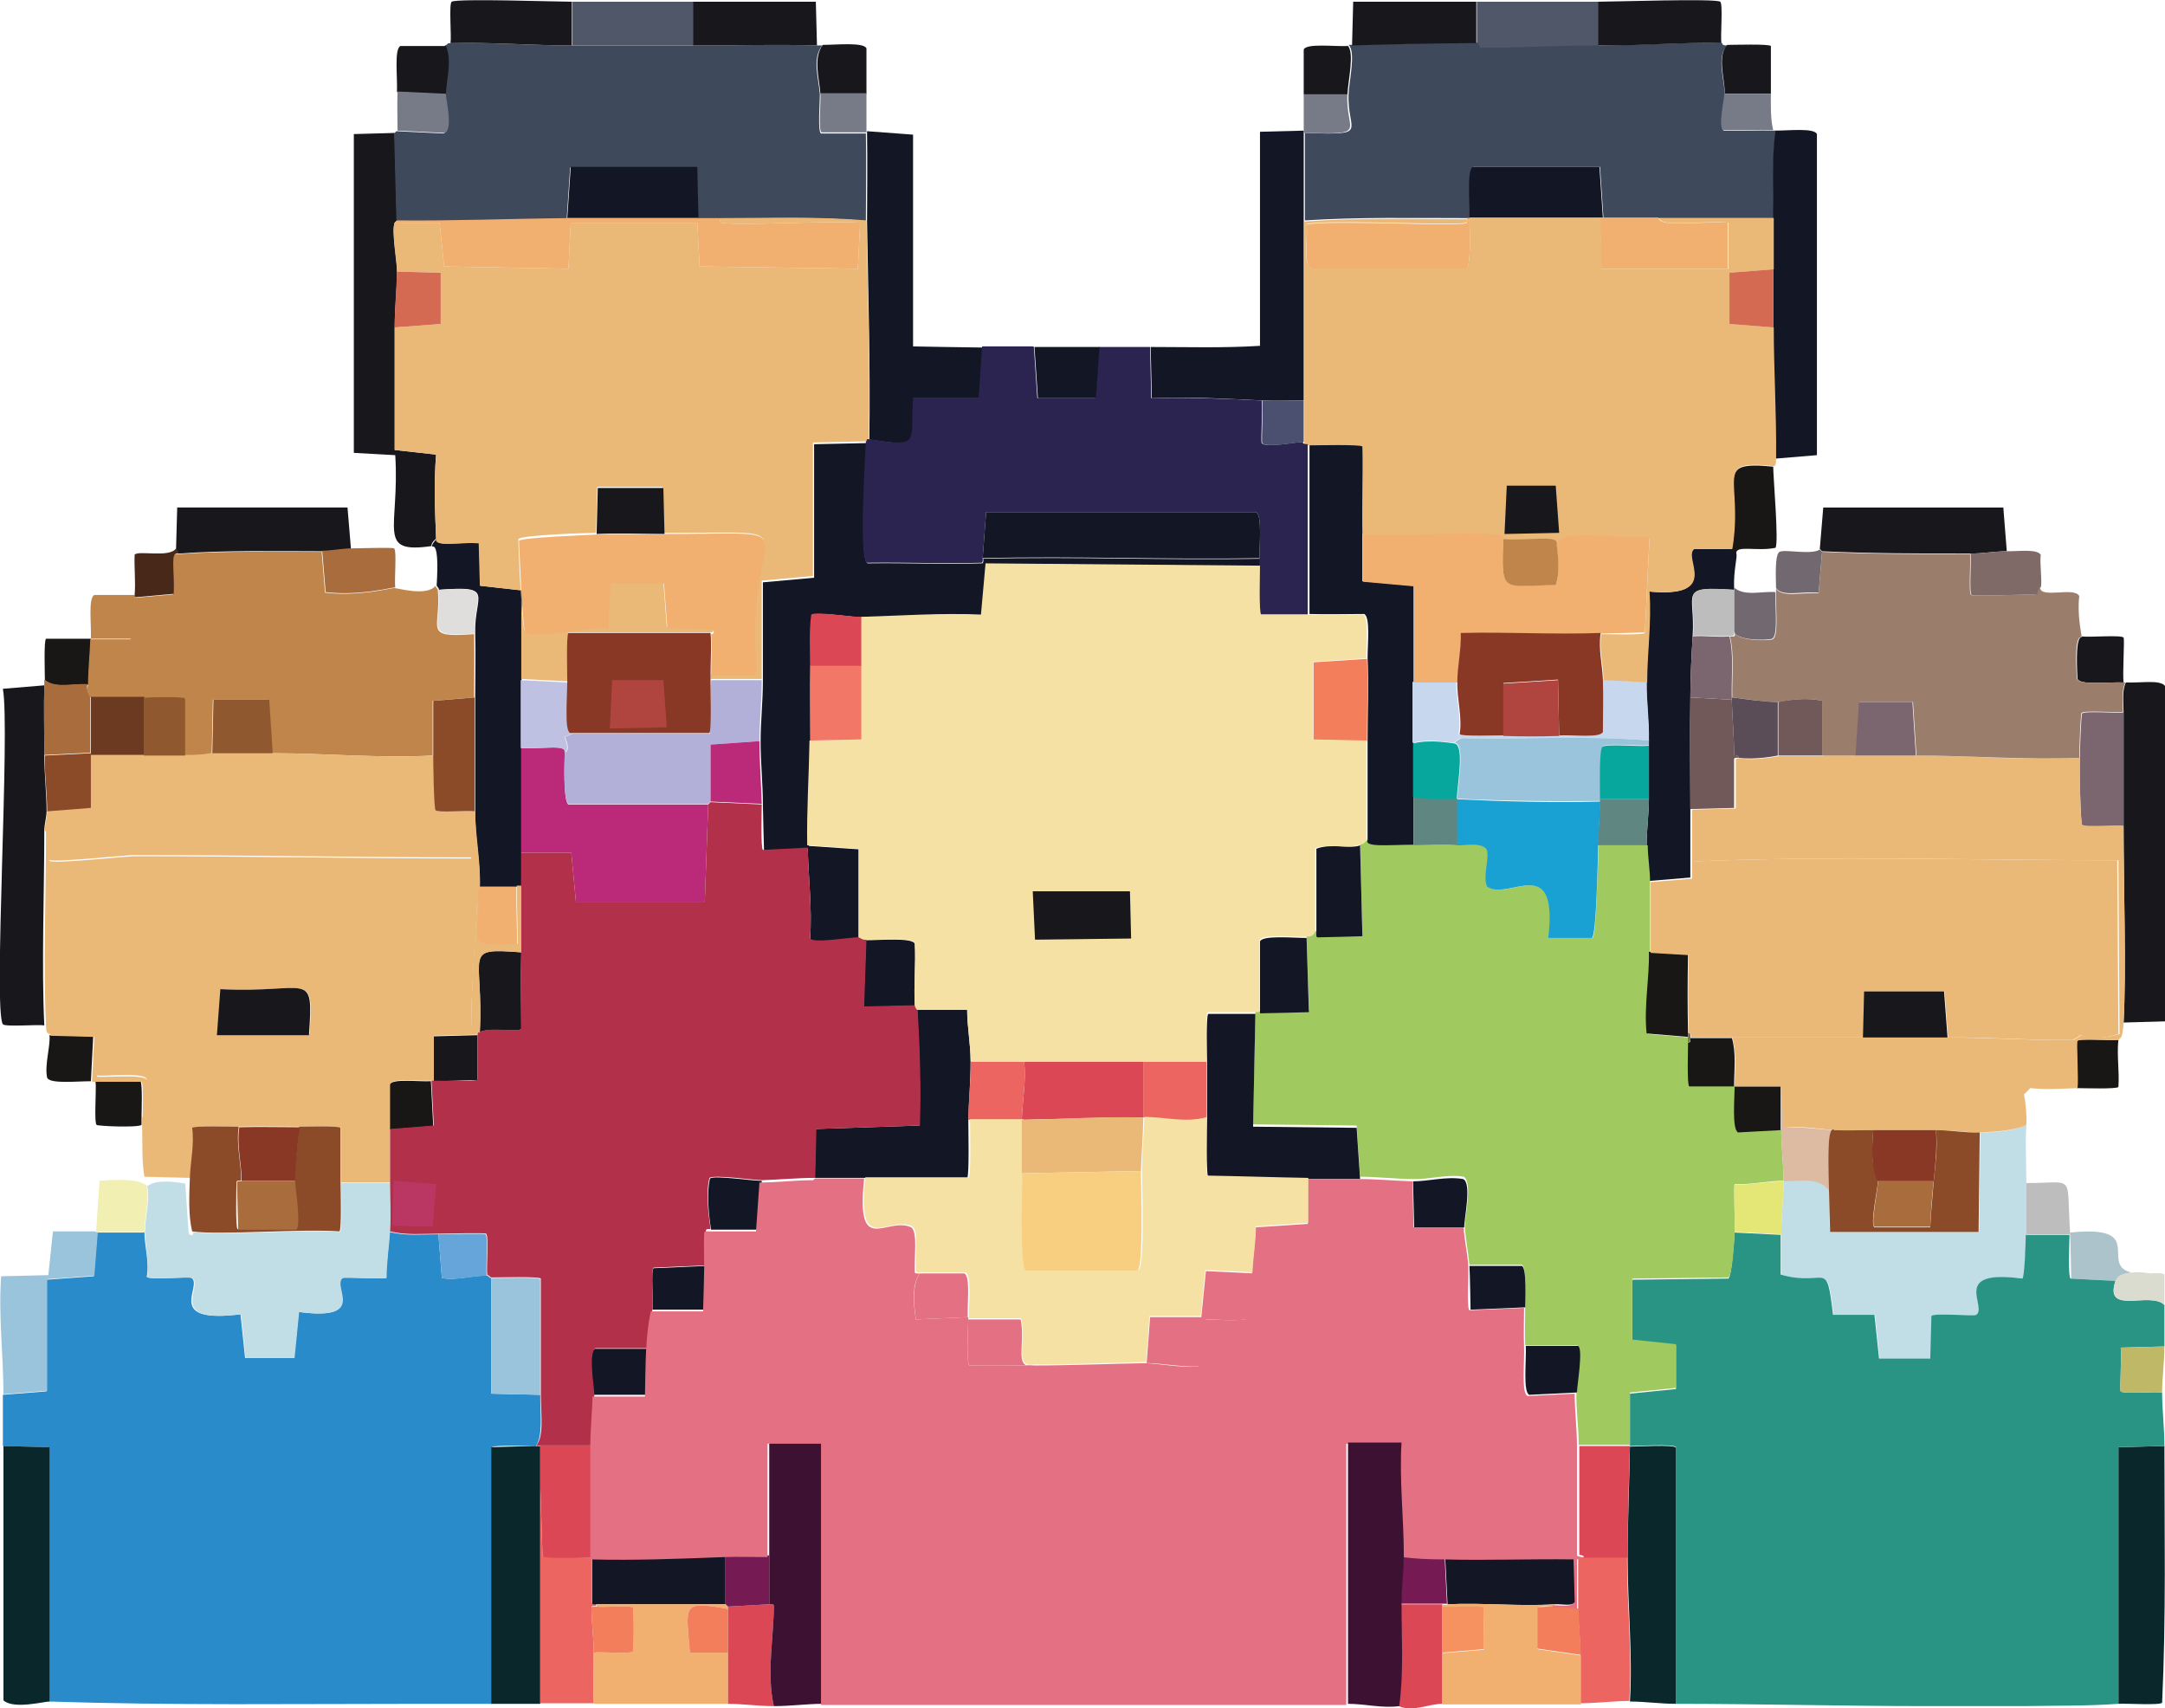 <?xml version="1.0" encoding="UTF-8"?>
<svg id="Layer_2" data-name="Layer 2" xmlns="http://www.w3.org/2000/svg" viewBox="0 0 37.63 29.69">
  <defs>
    <style>
      .cls-1 {
        fill: #b2b0d8;
      }

      .cls-1, .cls-2, .cls-3, .cls-4, .cls-5, .cls-6, .cls-7, .cls-8, .cls-9, .cls-10, .cls-11, .cls-12, .cls-13, .cls-14, .cls-15, .cls-16, .cls-17, .cls-18, .cls-19, .cls-20, .cls-21, .cls-22, .cls-23, .cls-24, .cls-25, .cls-26, .cls-27, .cls-28, .cls-29, .cls-30, .cls-31, .cls-32, .cls-33, .cls-34, .cls-35, .cls-36, .cls-37, .cls-38, .cls-39, .cls-40, .cls-41, .cls-42, .cls-43, .cls-44, .cls-45, .cls-46, .cls-47, .cls-48, .cls-49, .cls-50, .cls-51, .cls-52, .cls-53, .cls-54, .cls-55, .cls-56, .cls-57, .cls-58, .cls-59, .cls-60 {
        stroke-width: 0px;
      }

      .cls-2 {
        fill: #b23049;
      }

      .cls-3 {
        fill: #66a5d9;
      }

      .cls-4 {
        fill: #a0ca5f;
      }

      .cls-5 {
        fill: #806a68;
      }

      .cls-6 {
        fill: #f1af70;
      }

      .cls-7 {
        fill: #ec6560;
      }

      .cls-8 {
        fill: #e4e675;
      }

      .cls-9 {
        fill: #2b2451;
      }

      .cls-10 {
        fill: #299484;
      }

      .cls-11 {
        fill: #9b7d6c;
      }

      .cls-12 {
        fill: #ebb977;
      }

      .cls-13 {
        fill: #761a53;
      }

      .cls-14 {
        fill: #bf854a;
      }

      .cls-15 {
        fill: #c1dde6;
      }

      .cls-16 {
        fill: #bdbdbe;
      }

      .cls-17 {
        fill: #e47183;
      }

      .cls-18 {
        fill: #8f582f;
      }

      .cls-19 {
        fill: #482919;
      }

      .cls-20 {
        fill: #ddbba3;
      }

      .cls-21 {
        fill: #756e4b;
      }

      .cls-22 {
        fill: #6b3a20;
      }

      .cls-23 {
        fill: #4b5071;
      }

      .cls-24 {
        fill: #08a79d;
      }

      .cls-25 {
        fill: #2a8bcb;
      }

      .cls-26 {
        fill: #acc3cb;
      }

      .cls-27 {
        fill: #bfb967;
      }

      .cls-28 {
        fill: #f8cf80;
      }

      .cls-29 {
        fill: #715859;
      }

      .cls-30 {
        fill: #db4755;
      }

      .cls-31 {
        fill: #777b87;
      }

      .cls-32 {
        fill: #181715;
      }

      .cls-33 {
        fill: #bb3763;
      }

      .cls-34 {
        fill: #3e495b;
      }

      .cls-35 {
        fill: #3d1131;
      }

      .cls-36 {
        fill: #dbdcd0;
      }

      .cls-37 {
        fill: #f69160;
      }

      .cls-38 {
        fill: #7b656e;
      }

      .cls-39 {
        fill: #c7d7ee;
      }

      .cls-40 {
        fill: #893825;
      }

      .cls-41 {
        fill: #e0dedd;
      }

      .cls-42 {
        fill: #4f5769;
      }

      .cls-43 {
        fill: #a96c3c;
      }

      .cls-44 {
        fill: #131624;
      }

      .cls-45 {
        fill: #608682;
      }

      .cls-46 {
        fill: #f5e1a4;
      }

      .cls-47 {
        fill: #0a282b;
      }

      .cls-48 {
        fill: #d46a52;
      }

      .cls-49 {
        fill: #8b4b29;
      }

      .cls-50 {
        fill: #bb2a78;
      }

      .cls-51 {
        fill: #f37766;
      }

      .cls-52 {
        fill: #1aa1d3;
      }

      .cls-53 {
        fill: #f1efb1;
      }

      .cls-54 {
        fill: #716870;
      }

      .cls-55 {
        fill: #17171c;
      }

      .cls-56 {
        fill: #5a4d58;
      }

      .cls-57 {
        fill: #9ac4db;
      }

      .cls-58 {
        fill: #bec1e2;
      }

      .cls-59 {
        fill: #f37e5b;
      }

      .cls-60 {
        fill: #b04540;
      }
    </style>
  </defs>
  <g id="Layer_1-2" data-name="Layer 1">
    <g>
      <path class="cls-25" d="M2.51,21.41c0,.25.09.52.04.78.05.06.74-.01.78.02.2.14-.49.8.85.63l.08.76h.85l.08-.8c1.21.16.56-.45.76-.59.03-.02.62.02.76,0,0-.27.05-.54.06-.8.28.07.56.04.85.04l.06.76c.25.05.54-.05.78-.04.04,0,.04.04.08.04v2.01l.85.02c0,.33.05.73-.08.89-.11,0-.73-.02-.76.02v4.46c-.41,0-.82,0-1.23,0-2.16,0-4.31.03-6.47-.04v-4.42l-.8-.02c0-.3,0-.59,0-.89l.76-.06v-1.94l.82-.06.06-.76c.27,0,.54,0,.8,0Z"/>
      <path class="cls-34" d="M27.78.79c.71,0,1.45-.06,2.16-.04,0,0-.03.04.08.04-.19.19-.05.58-.04.85,0,.1-.11.57-.02.63.29.01.58-.01.87,0,.01,0,.03,0,.04,0-.07.5-.05,1.02-.04,1.52h-2.96l-.06-.89h-2.2c-.11.05-.05.61-.06.89-.01,0-.03,0-.04,0-.94,0-1.89-.02-2.83.04,0-.51,0-1.01,0-1.52,1.15.04.73-.01.76-.68.01-.23.13-.73,0-.85.03,0,.06,0,.08,0,.71-.02,1.44-.04,2.16-.04.06,0,.03.08.06.08.68,0,1.37-.05,2.05-.04Z"/>
      <path class="cls-15" d="M35.22,20.57c0,.3,0,.6,0,.89,0,.09-.03.75-.06.76-1.27-.16-.61.49-.8.63-.05.03-.74-.04-.78.02l-.02.74h-.89l-.08-.76h-.72c-.12-1.01-.1-.46-.91-.7,0-.23,0-.46,0-.7,0-.3.04-.62.04-.93.29,0,.63-.08.8.17,0,.11-.02.69.02.72h2.58l.02-1.73c.24,0,.61-.03.8-.13-.02.34,0,.68,0,1.01Z"/>
      <path class="cls-15" d="M3.35,21.41c.46.07,1.89-.05,2.56,0,.04-.03.02-.72.02-.85h.85c0,.28.02.57,0,.85-.02.27-.06.54-.06.8-.14.02-.73-.02-.76,0-.2.14.45.75-.76.59l-.08.8h-.85l-.08-.76c-1.33.17-.64-.49-.85-.63-.05-.03-.74.04-.78-.02.04-.26-.04-.53-.04-.78,0-.26.09-.54.04-.8.03,0,.11-.14.66-.04l.06.87c.08.07.08-.02.08-.02Z"/>
      <path class="cls-44" d="M22.66,2.27s0,.03,0,.04c0,.51,0,1.01,0,1.52,0,1.04,0,2.08,0,3.13-.24,0-.48.01-.72,0-.64-.03-1.28-.07-1.92-.04l-.02-.89c.63,0,1.27.02,1.9-.02v-3.72l.76-.02Z"/>
      <path class="cls-44" d="M17.09,6.03l-.06.89h-1.14c-.05.8.14.86-.78.72.02-1.27-.02-2.53-.04-3.8,0-.51.01-1.01,0-1.52,0-.01,0-.03,0-.04l.8.06v3.68s1.06.02,1.23.02Z"/>
      <path class="cls-55" d="M6.86,2.31l.04,1.52-.04.04c-.06.14.05.69.04.85,0,.32-.04.64-.04.97,0,.71,0,1.42,0,2.13l.72.08c-.04.48-.02.98,0,1.46,0,0-.09.07-.08.13-.97.14-.55-.3-.63-1.58l-.72-.04V2.33l.72-.02Z"/>
      <path class="cls-44" d="M9.06,11.82c0,.39,0,.79,0,1.18,0,.61,0,1.21,0,1.82,0,.2,0,.39,0,.59h-.72c.01-.42-.09-.89-.08-1.31,0-.67,0-1.32,0-1.99,0-.37.01-.72,0-1.1-.02-.67.36-.84-.63-.76,0-.04-.04-.05-.04-.08.05-.82-.08-.64-.08-.68,0-.05.08-.12.08-.13-.04.15.35.06.74.08l.02.74.72.08c0,.51,0,1.03,0,1.54Z"/>
      <path class="cls-55" d="M36.91,17.78c.05-.89,0-2.41,0-3.42,0-.66,0-1.32,0-1.99,0-.17-.03-.36.04-.51.29.01.59-.05.68.06v5.83l-.72.02Z"/>
      <path class="cls-55" d="M.77,11.9c-.01.41,0,.82,0,1.23,0,.32.04.66.04.97,0,.09-.04.23-.04.34,0,1.06-.05,2.36,0,3.38-.11-.02-.68.03-.72-.02-.17-.24.13-5.13,0-5.83l.72-.06Z"/>
      <path class="cls-44" d="M30.1,9.54l.08.08c.02.06-.05.29-.04.59,0,.01,0,.03,0,.04-.99-.06-.67.04-.72.8-.02.36-.04.7-.04,1.06-.01.65,0,1.3,0,1.94,0,.4,0,.8,0,1.2l-.72.06c0-.2-.04-.42-.04-.63,0-.26.04-.54.04-.8,0-.31,0-.62,0-.93,0-.03,0-.06,0-.08,0-.34-.05-.69-.04-1.01,0-.52.08-1.06.04-1.58,1.26.12.57-.59.78-.74h.66Z"/>
      <path class="cls-44" d="M30.86,7.97c0-.76-.04-1.52-.04-2.28,0-.34,0-.67,0-1.01,0-.3,0-.59,0-.89,0-.5-.03-1.02.04-1.52.24,0,.67-.05.72.06v5.58l-.72.06Z"/>
      <path class="cls-47" d="M37.62,25.13c0,1.49.03,2.97-.04,4.46-.03.05-.64.01-.76.02v-4.46l.8-.02Z"/>
      <path class="cls-47" d="M.86,29.57c-.1,0-.62.14-.8-.02,0-1.47,0-2.94,0-4.42l.8.02v4.42Z"/>
      <path class="cls-55" d="M34.88,9.58c-.2,0-.42.04-.63.04-.86,0-1.72,0-2.58-.04l-.04-.04.06-.72h3.13l.06.76Z"/>
      <path class="cls-55" d="M6.1,9.54c-.16,0-.34.04-.51.04-.83,0-1.66-.02-2.49.04l-.04-.08.02-.72h2.96l.06.72Z"/>
      <path class="cls-57" d="M1.66,21.41s.03,0,.04,0l-.06.76-.82.06v1.94l-.76.06c0-.68-.09-1.37-.04-2.05l.82-.02.08-.76c.25,0,.49,0,.74,0Z"/>
      <path class="cls-55" d="M25.66.03v.72c-.71,0-1.44.02-2.16.04l.02-.76c.71,0,1.42,0,2.13,0Z"/>
      <path class="cls-55" d="M29.93.75c-.7-.02-1.44.05-2.16.04V.03c.28,0,2.05-.06,2.13,0,.05.04,0,.61.02.72Z"/>
      <path class="cls-42" d="M27.78.03v.76c-.68,0-1.37.04-2.05.04-.03,0,0-.08-.06-.08V.03c.7,0,1.41,0,2.11,0Z"/>
      <path class="cls-32" d="M30.82,8.1c0,.2.1,1.33.04,1.42-.33.07-.71-.06-.68.11l-.08-.08c.2-1.21-.36-1.55.72-1.44Z"/>
      <path class="cls-53" d="M2.55,20.61c.05.26-.04.55-.04.8-.27,0-.54,0-.8,0-.01,0-.03,0-.04,0l.06-.89c.75-.06.78.08.82.08Z"/>
      <path class="cls-55" d="M30.78,1.63h-.8c0-.26-.14-.65.04-.85.11,0,.73-.02.76.02,0,.27,0,.55,0,.82Z"/>
      <path class="cls-26" d="M37.37,22.13c-.19-.02-.53-.05-.59.13l-.78-.04s-.01-.64-.02-.76c0-.01,0-.03,0-.04,1.54-.16.22.76,1.39.72Z"/>
      <path class="cls-55" d="M23.42.79c.13.11.01.61,0,.85h-.76c0-.26,0-.52,0-.78.05-.11.52-.05.76-.06Z"/>
      <path class="cls-16" d="M35.98,21.41s0,.03,0,.04h-.76c0-.29,0-.59,0-.89.87,0,.69-.18.76.85Z"/>
      <path class="cls-55" d="M36.19,11.06c.11.02.68-.03.72.02.02.03-.02.63,0,.78-.27-.01-.75.05-.8-.06-.05-.85.08-.7.08-.74Z"/>
      <path class="cls-32" d="M1.58,11.1c-.01.26-.04.55-.04.8-.26-.03-.57.08-.76-.08,0-.11-.02-.69.02-.72.26,0,.52,0,.78,0Z"/>
      <g>
        <path class="cls-32" d="M1.58,18.79c-.25,0-.71.05-.76-.06-.05-.22.06-.55.04-.74l.76.02-.04.78Z"/>
        <path class="cls-32" d="M2.46,19.42s0,.08,0,.13c-.08.05-.75.02-.78,0-.05-.04,0-.64-.02-.76.26,0,.52,0,.78,0,.04.03.02.54.02.63Z"/>
      </g>
      <g>
        <path class="cls-10" d="M30.95,21.45c0,.23,0,.46,0,.7.81.23.79-.31.91.7h.72l.08.76h.89l.02-.74c.05-.06.74.01.78-.02.2-.14-.46-.8.8-.63.04-.01.06-.67.06-.76h.76c0,.12-.03.73.02.76l.78.04c-.21.61.61.17.85.42,0,.24,0,.48,0,.72l-.76.02c.02.14-.02.73,0,.76.04.05.61,0,.72.02,0,.3.04.62.04.93l-.8.02v4.46c-.56.04-1.09.03-1.65.04-.56,0-1.13,0-1.69,0-1.45,0-2.9-.04-4.35-.04v-4.46c-.02-.06-.68-.02-.8-.02,0-.3,0-.61,0-.91l.8-.08v-.76l-.76-.08v-1.06l1.67-.02c.06-.03.1-.68.11-.8l.8.04Z"/>
        <path class="cls-27" d="M37.62,23.4c0,.27-.04.55-.04.8-.11-.02-.68.03-.72-.02-.02-.03.02-.62,0-.76l.76-.02Z"/>
      </g>
      <path class="cls-32" d="M36.82,18.07c-.03.26.02.56,0,.82-.03.04-.61.02-.72.02.02-.15-.02-.79,0-.82.04-.05.61,0,.72-.02Z"/>
      <path class="cls-31" d="M30.78,1.63c0,.21-.01.42.04.63-.29-.01-.58.01-.87,0-.09-.06.02-.54.02-.63h.8Z"/>
      <path class="cls-31" d="M23.42,1.63c-.04.67.39.71-.76.68,0-.01,0-.03,0-.04,0-.21,0-.42,0-.63h.76Z"/>
      <path class="cls-36" d="M37.37,22.13c.06,0,.22-.02.25.02,0,.17,0,.35,0,.53-.24-.25-1.05.19-.85-.42.06-.18.4-.15.59-.13Z"/>
      <path class="cls-4" d="M24.57,14.69c.25,0,.51-.02.76,0,.14,0,.41-.05.51.06.09.09-.07.5.02.66.36.26,1.23-.62,1.06.89h.76c.07-.03.09-1.41.11-1.61h.85c0,.21.04.43.04.63,0,.41,0,.81,0,1.23,0,.46-.09.95-.04,1.42l.72.06s0,.06,0,.08c0,.11-.02.73.02.76.26,0,.52,0,.78,0,0,.19-.04.76.06.8l.74-.04c0,.29.04.6.04.89-.27,0-.57.07-.85.06-.02.03.01.69,0,.82,0,.12-.04.77-.11.8l-1.67.02v1.06l.76.08v.76l-.8.08c0,.3,0,.61,0,.91-.3,0-.59,0-.89,0,0-.31-.05-.62-.04-.93,0-.12.11-.74.02-.8h-.91c-.01-.24,0-.45,0-.68,0-.12.03-.69-.06-.72h-.91c-.02-.22-.07-.45-.08-.68,0-.13.14-.77-.02-.85-.28-.05-.59.05-.87.04-.31,0-.62-.04-.93-.04l-.06-.89-1.8-.02.04-1.97s.06,0,.08,0c.12,0,.81.02.85-.02l-.04-1.29c.19,0,.1-.08.17-.08,0,0-.01.09.02.08.12,0,.75.02.78-.02l-.04-1.58s.06.02.13-.08c-.05.13.38.08.8.08Z"/>
      <path class="cls-47" d="M29.13,29.61c-.27,0-.54-.04-.8-.04.05-.83-.04-1.67-.04-2.49,0-.64.03-1.3.04-1.94.12,0,.78-.04.8.02v4.46Z"/>
      <path class="cls-8" d="M30.95,21.45l-.8-.04c.01-.14-.02-.79,0-.82.28,0,.57-.06.85-.06,0,.31-.04.63-.04.93Z"/>
      <path class="cls-47" d="M9.31,25.13s.06,0,.08,0v4.48c-.28,0-.56,0-.85,0v-4.46s.65-.02.76-.02Z"/>
      <path class="cls-7" d="M10.28,27.07c0,.26,0,.52,0,.78,0,.03.08.02.08.02,0,.01,0,.03,0,.04,0,0-.08-.01-.08.02,0,.26.04.53.04.78,0,.3-.01.59,0,.89-.31,0-.62,0-.93,0v-3.8l.04,1.25s.72.02.85.02Z"/>
      <path class="cls-57" d="M9.39,24.24l-.85-.02v-2.01c.12,0,.81-.02.85.02,0,.67,0,1.34,0,2.01Z"/>
      <path class="cls-3" d="M8.46,22.17c-.24,0-.53.09-.78.04l-.06-.76c.12,0,.79-.02.82,0,.05.04,0,.61.02.72Z"/>
      <path class="cls-44" d="M23.68,9.28c0,.27,0,.55,0,.82l.89.08c0,.56,0,1.11,0,1.67,0,.35,0,.7,0,1.06v1.77c-.42,0-.86.05-.8-.08,0-.58,0-1.16,0-1.73,0-.48.02-.96,0-1.44,0-.24.05-.71-.06-.76-.32,0-.63.01-.95,0v-2.96c.13,0,.9-.02.93.02.01.51-.01,1.03,0,1.54Z"/>
      <path class="cls-6" d="M25.5,3.79s.03,0,.04,0c0,.15.04.83-.06.89h-2.66c-.19-.07-.08-.44-.11-.78.5-.08,2.59.04,2.77-.02.03-.01.02-.06.02-.08Z"/>
      <path class="cls-44" d="M27.86,3.79h-.04c-.76,0-1.52,0-2.28,0,.01-.27-.05-.84.06-.89h2.2l.06.89Z"/>
      <path class="cls-6" d="M28.83,3.79c.02.17.75.05,1.2.08v.8h-2.2l-.02-.89h1.01Z"/>
      <path class="cls-39" d="M28.62,11.86c0,.33.05.68.04,1.01-1.09-.09-2.18-.02-3.28-.04-.1.05-.1.08-.11.08-.04,0-.41-.08-.72,0,0-.35,0-.7,0-1.06h.76c0,.29.09.61.04.91.03.04.65.02.76.02.32.01.65.01.97,0,.24,0,.71.05.76-.06,0-.3.01-.61,0-.91l.76.04Z"/>
      <g>
        <path class="cls-12" d="M25.5,3.79s.01.07-.02.08c-.18.06-2.26-.06-2.77.02.03.34-.09.71.11.78h2.66c.1-.05.06-.74.06-.89.76,0,1.52,0,2.28,0l.02.89h2.2v-.8c-.45-.04-1.18.09-1.2-.08h1.99c0,.3,0,.59,0,.89l-.76.06v.89l.76.06c0,.76.05,1.52.04,2.28,0,.17-.04.12-.04.13-1.08-.12-.52.23-.72,1.44h-.66c-.21.15.48.85-.78.74.04.53-.04,1.06-.04,1.58l-.76-.04c0-.26-.08-.53-.04-.8.11,0,.73.02.76-.02l.08-1.65c-.56.02-1.55-.16-1.61.11.03-.16-.49-.05-.93-.08,0,0-.03-.08-.06-.08-.79-.05-1.6.03-2.39,0-.01-.51.01-1.03,0-1.54-.03-.04-.8-.02-.93-.02-.11,0-.08-.04-.08-.04v-.72c0-1.04,0-2.08,0-3.13.94-.07,1.89-.04,2.83-.04Z"/>
        <path class="cls-55" d="M26.19,8.44h.85l.06.82-.95.02.04-.85Z"/>
      </g>
      <path class="cls-48" d="M30.82,4.68c0,.34,0,.68,0,1.01l-.76-.06v-.89l.76-.06Z"/>
      <g>
        <path class="cls-6" d="M26.13,9.37c-.04.98-.02.79.91.8.1-.29,0-.65.02-.72.05-.27,1.05-.09,1.61-.11l-.08,1.65s-.65.02-.76.02c-.81.03-1.62-.02-2.43,0,0,.28-.06.57-.06.85h-.76c0-.56,0-1.11,0-1.67l-.89-.08c0-.27,0-.55,0-.82.79.03,1.6-.05,2.39,0,.03,0,.06.08.06.08Z"/>
        <path class="cls-14" d="M27.06,9.45c-.01.07.08.43-.02.72-.93,0-.95.18-.91-.8.44.03.96-.08.93.08Z"/>
      </g>
      <path class="cls-23" d="M22.66,6.96v.72c-.11,0-.66.11-.72.02-.02-.03.02-.6,0-.74.24.01.48,0,.72,0Z"/>
      <path class="cls-32" d="M29.34,16.59c-.01.45-.01.91,0,1.35,0,.03,0,.06,0,.08l-.72-.06c-.05-.47.05-.95.04-1.42l.68.04Z"/>
      <path class="cls-20" d="M31.88,19.64c-.13-.04-.1.63-.08,1.06-.18-.25-.51-.17-.8-.17,0-.29-.04-.6-.04-.89,0-.25,0-.51,0-.76l.06.72c.29-.03.58.03.87.04Z"/>
      <path class="cls-32" d="M30.95,18.88c0,.25,0,.51,0,.76l-.74.04c-.11-.05-.06-.61-.06-.8.27,0,.54,0,.8,0Z"/>
      <path class="cls-44" d="M15.06,7.68c0,.26-.13,2.05.02,2.11.66-.01,1.32.02,1.99,0,.03,0,.02-.08.02-.08,1.6-.04,3.21.03,4.82,0,0,.04,0,.08,0,.13l-4.75-.04-.08.89c-.7-.03-1.39.02-2.09.04-.13,0-.78-.1-.87-.04-.04.29-.01.59-.02.89-.01.44,0,.87,0,1.31-.01.61-.06,1.21-.04,1.82,0,.01,0,.03,0,.04l-.78.04s-.02-.69-.02-.8c0-.36-.04-.74-.04-1.1,0-.34.04-.71.04-1.06,0-.57,0-1.14,0-1.71l.89-.08v-2.32l.93-.02Z"/>
      <g>
        <path class="cls-9" d="M17.97,6.03l.06.89h1.01l.06-.89c.3,0,.59,0,.89,0l.02.89c.64-.02,1.28.01,1.92.04.02.14-.02.71,0,.74.06.09.61-.02.72-.02,0,0-.03.04.08.04v2.96c-.27,0-.55,0-.82,0-.04-.03-.02-.72-.02-.85,0-.04,0-.08,0-.13,0-.24.05-.75-.06-.8h-4.69l-.06.8s.01.08-.02.08c-.66.02-1.32-.01-1.99,0-.15-.07-.03-1.85-.02-2.11,0-.06.04-.04.04-.04.92.14.73.09.78-.72h1.14l.06-.89c.3,0,.59,0,.89,0Z"/>
        <path class="cls-44" d="M19.11,6.03l-.06.89h-1.01l-.06-.89c.38,0,.76,0,1.14,0Z"/>
        <path class="cls-44" d="M21.9,9.7c-1.6.03-3.21-.04-4.82,0l.06-.8h4.69c.11.05.06.56.06.8Z"/>
      </g>
      <g>
        <path class="cls-29" d="M30.1,12.16c.01.32.04.63.04.95,0,.03.09,0,.08.06,0,0-.08-.01-.08.02,0,.28,0,.56,0,.85l-.76.02c0-.65-.01-1.3,0-1.94l.72.04Z"/>
        <path class="cls-38" d="M36.91,12.37c0,.66,0,1.32,0,1.99-.11-.02-.68.03-.72-.02-.03-.05-.05-1.03-.04-1.16,0-.11.02-.75.04-.78.04-.05.61,0,.72-.02Z"/>
        <g>
          <path class="cls-12" d="M31.67,13.13c.2,0,.39,0,.59,0,.35,0,.7,0,1.06,0,.94,0,1.89.09,2.83.04,0,.14,0,1.11.04,1.16.04.05.61,0,.72.02,0,1.01.05,2.53,0,3.42-.02.34-.08.26-.08.3-.11.02-.68-.03-.72.02-.02.03.02.67,0,.82-.28.01-.54.03-.82,0l-.11.11c.03.15.05.38.04.53-.19.1-.57.12-.8.13-.24,0-.51-.04-.76-.04-.37,0-.73,0-1.1,0-.22,0-.45.01-.68,0-.29-.02-.57-.08-.87-.04l-.06-.72c-.27,0-.54,0-.8,0,0-.27.04-.58-.04-.85.76,0,1.52,0,2.28,0,.49,0,.99,0,1.48,0,.66,0,1.62.06,2.18.04,0,0,.12-.08.13-.08.03,0,.2.11.66-.02l-.02-3.02c-2.45,0-4.94-.08-7.37.02-.02.48-.06.96-.08,1.44,0,0,.09.1.08.17,0,.03-.08.02-.08.02l-.68-.04c0-.41,0-.81,0-1.23l.72-.06c0-.4,0-.8,0-1.2l.76-.02c0-.28,0-.56,0-.85,0-.03.08-.02.08-.02.31.04.64-.04.68-.04.25,0,.51,0,.76,0Z"/>
          <path class="cls-12" d="M33.86,18.03l-.06-.8h-1.39l-.02.8c-.76,0-1.52,0-2.28,0h-.72s.01-.09-.04-.08c-.01-.45-.01-.91,0-1.35,0,0,.08.01.08-.02,0-.07-.08-.16-.08-.17.02-.48.07-.96.08-1.44,2.43-.1,4.92-.02,7.37-.02l.02,3.02c-.46.14-.62.02-.66.02,0,0-.12.08-.13.08-.56.02-1.51-.05-2.18-.04Z"/>
          <path class="cls-55" d="M33.86,18.03c-.49,0-.99,0-1.48,0l.02-.8h1.39l.06.8Z"/>
        </g>
        <g>
          <path class="cls-11" d="M34.24,9.62c.02.11-.03.68.02.72.05.03.97-.02,1.14,0,.02-.15.06-.12.06-.13,0,.2.6-.02.68.15-.04.32.04.66.04.7,0,.04-.14-.11-.08.74.05.11.53.05.8.06.01,0,.03,0,.04,0-.07.15-.04.34-.04.51-.11.02-.68-.03-.72.02-.02.03-.04.67-.04.78-.94.04-1.89-.04-2.83-.04l-.06-.93h-.93l-.06.93c-.2,0-.39,0-.59,0v-.95c-.32-.08-.72.02-.76.02-.25,0-.55-.05-.8-.08-.01-.35.04-.71-.04-1.06.07,0,.1.02.08-.08.02.16.58.16.66.13.11-.05.05-.54.06-.8,0-.03,0-.06,0-.08.11.16.45.06.74.08l.06-.72c.86.04,1.72.04,2.58.04Z"/>
          <path class="cls-5" d="M35.47,10.21s-.04-.02-.06.13c-.17-.02-1.09.03-1.14,0-.05-.04,0-.61-.02-.72.21,0,.43-.04.63-.04.24,0,.52-.04.59.06-.02.16.03.49,0,.57Z"/>
          <path class="cls-54" d="M30.86,10.3c-.01.27.05.75-.06.8-.08.03-.63.04-.66-.13,0-.24,0-.48,0-.72,0-.01,0-.03,0-.04.18.16.48.06.72.08Z"/>
          <path class="cls-54" d="M31.67,9.58l-.06.72c-.29-.03-.63.08-.74-.08,0-.12-.03-.58.06-.63.09-.05.55.06.7-.04l.04.04Z"/>
          <path class="cls-38" d="M33.31,13.13c-.35,0-.7,0-1.06,0l.06-.93h.93l.06.93Z"/>
          <path class="cls-56" d="M30.9,12.2v.93s-.37.08-.68.04c0-.06-.08-.03-.08-.06,0-.32-.03-.63-.04-.95,0-.01,0-.03,0-.04.25.03.56.08.8.08Z"/>
          <path class="cls-29" d="M31.67,13.13c-.25,0-.51,0-.76,0v-.93s.44-.1.76-.02v.95Z"/>
        </g>
        <path class="cls-38" d="M30.06,11.06c.08.34.03.71.04,1.06,0,.01,0,.03,0,.04l-.72-.04c0-.36.02-.7.04-1.06.2-.02.44.02.63,0Z"/>
      </g>
      <path class="cls-16" d="M30.14,10.25c0,.24,0,.48,0,.72.01.1-.02.08-.08.08-.19.02-.43-.02-.63,0,.05-.76-.28-.87.72-.8Z"/>
      <path class="cls-41" d="M8.25,11.01c-.91.07-.57-.09-.63-.76.99-.07.61.09.63.76Z"/>
      <path class="cls-55" d="M9.06,16.55c-.01.44,0,.89,0,1.33-.05.07-.59-.03-.72.06.07-1.38-.33-1.47.72-1.39Z"/>
      <path class="cls-6" d="M8.97,15.41l.02,1.01c-1.03.07-.6-.07-.7-.93,0,0,.04.03.04-.08h.63Z"/>
      <path class="cls-32" d="M7.49,18.79l.04.78-.76.06c0-.26,0-.52,0-.78.05-.11.47-.05.72-.06Z"/>
      <path class="cls-55" d="M8.3,17.99v.78s-.65.02-.76.02v-.78l.76-.02Z"/>
      <g>
        <path class="cls-34" d="M9.94.79c.7,0,1.41,0,2.11,0,.72,0,1.44-.02,2.16,0,.03,0,.06,0,.08,0-.18.23-.06.57-.04.85,0,.14-.04.65.02.68h.78c.01.51,0,1.01,0,1.52-.84-.08-1.69-.04-2.54-.04-.13,0-.25,0-.38,0l-.02-.89h-2.2l-.06.89c-.99.01-1.97.06-2.96.04l-.04-1.52.04-.04.82.04c.16-.07.02-.57.02-.68.01-.27.11-.57,0-.85.04,0,.04-.04.08-.04.69-.02,1.42.04,2.11.04Z"/>
        <path class="cls-42" d="M12.06.03v.76c-.7,0-1.41,0-2.11,0V.03c.7,0,1.41,0,2.11,0Z"/>
        <path class="cls-55" d="M14.21.79c-.72-.02-1.44,0-2.16,0V.03c.71,0,1.42,0,2.13,0l.02.76Z"/>
        <path class="cls-55" d="M9.94.03v.76c-.7,0-1.42-.06-2.11-.04.02-.11-.03-.68.02-.72.09-.06,1.82,0,2.09,0Z"/>
        <path class="cls-55" d="M7.75.79c.11.28.01.57,0,.85l-.85-.04c.01-.27-.05-.75.06-.8.26,0,.52,0,.78,0Z"/>
        <path class="cls-55" d="M15.06,1.63h-.8c-.02-.27-.13-.62.04-.85.24,0,.71-.05.76.06,0,.26,0,.52,0,.78Z"/>
        <path class="cls-31" d="M7.75,1.63c0,.11.13.61-.02.68l-.82-.04c0-.22-.01-.45,0-.68l.85.04Z"/>
        <path class="cls-31" d="M15.06,1.63c0,.21,0,.42,0,.63,0,.01,0,.03,0,.04h-.78c-.06-.03-.01-.54-.02-.68h.8Z"/>
        <path class="cls-44" d="M12.14,3.79c-.76,0-1.52,0-2.28,0l.06-.89h2.2l.02.89Z"/>
        <g>
          <path class="cls-12" d="M15.06,3.83c.02,1.27.07,2.53.04,3.8,0,0-.04-.01-.04.04l-.93.02v2.32l-.89.08c0,.57,0,1.14,0,1.71h-.89s0-.06,0-.08h.74l.06-.11c-.26-2.63,1.17-2.34-1.61-2.35l-.02-.8h-1.14l-.02.8c-.17,0-1.32.04-1.35.11,0,.19.06,1.52.11,1.58.12.16,1.2-.13,1.44-.04l.04-.8h.93l.06.78.78.02c.07.08-.02.08-.02.08h-2.47s-.02.72-.02.85l-.8-.04c0-.51,0-1.03,0-1.54l-.72-.08-.02-.74c-.39-.02-.78.07-.74-.08-.02-.48-.04-.98,0-1.46l-.72-.08c0-.71,0-1.42,0-2.13l.8-.06v-.89l-.76-.02c0-.16-.1-.71-.04-.85h.78l.08.76,2.16.04.04-.8h2.2l.04.76,2.75.04.04-.8c-.54-.04-2.15.06-2.41,0-.03,0-.02-.06-.02-.08.84,0,1.69-.03,2.54.04Z"/>
          <path class="cls-6" d="M9.86,3.79c.76,0,1.52,0,2.28,0,.13,0,.25,0,.38,0,0,.03-.01.08.02.08.25.06,1.87-.04,2.41,0l-.04.8-2.75-.04-.04-.76h-2.2l-.04.8-2.16-.04-.08-.76h-.78l.04-.04c.99.01,1.97-.03,2.96-.04Z"/>
          <path class="cls-48" d="M6.86,5.69c0-.33.03-.65.04-.97l.76.02v.89l-.8.06Z"/>
        </g>
      </g>
      <path class="cls-50" d="M9.82,13.09c-.01.12-.03.85.06.89h2.43l-.06,1.69h-2.24l-.08-.85h-.87c0-.61,0-1.21,0-1.82.39.02.8-.07.76.08Z"/>
      <path class="cls-58" d="M9.86,11.86c0,.42-.04.94.08.89l-.13.06c.11.25,0,.26,0,.27.04-.15-.37-.06-.76-.08,0-.39,0-.79,0-1.18l.8.04Z"/>
      <g>
        <path class="cls-12" d="M8.3,15.49c-.02.79-.11,1.58-.11,2.37-.71-.06-.68.12-.72.13-.36.04-1.5,0-2.09,0,.08-1.17,0-.72-1.54-.8l-.06.8c-1.74.01-2.35-.29-2.09.72.15.02.81-.05.87.06.02.03.04.71-.08.66,0-.1.02-.6-.02-.63-.26,0-.52,0-.78,0-.03,0-.06,0-.08,0l.04-.78-.76-.02c0-.07-.08.02-.08-.17-.05-1.02,0-2.32,0-3.38.11.1-.01.42.06.51.05.06,1.33-.08,1.48-.08,1.96,0,3.92.04,5.87.04,0,.37.1.56.11.59Z"/>
        <path class="cls-12" d="M9.06,15.41c0,.39,0,.75,0,1.14-1.04-.08-.65.01-.72,1.39,0,0-.05,0-.04.04l-.76.02v.78s-.03,0-.04,0c-.25.01-.67-.05-.72.06,0,.26,0,.52,0,.78,0,.31,0,.62,0,.93h-.85c0-.32,0-.63,0-.95-.03-.04-.61-.02-.72-.02-.35,0-.71-.01-1.06,0-.12,0-.77-.02-.8.02.04.29-.03.58-.04.87l-.8-.02c-.05-.3-.03-.61-.04-.91,0-.04,0-.08,0-.13.12.05.1-.62.08-.66-.06-.12-.72-.04-.87-.06-.26-1.01.35-.7,2.09-.72.54,0,1.07,0,1.61,0,.59,0,1.73.04,2.09,0,.04,0,.01-.19.72-.13,0-.79.08-1.58.11-2.37.1.86-.33,1,.7.93l-.02-1.01h.08Z"/>
        <path class="cls-43" d="M1.53,11.9s-.06.03.04.21c0,.32,0,.65,0,.97l-.8.04c0-.41-.01-.82,0-1.23,0-.03,0-.06,0-.08.19.16.5.06.76.08Z"/>
        <g>
          <path class="cls-14" d="M5.59,9.58l.06.72c.59.07,1.13-.08,1.2-.08.07,0,.57.15.72-.04,0,.04.04.04.04.08.06.67-.28.83.63.76.01.38,0,.73,0,1.1l-.72.06c0,.32,0,.63,0,.95-.93.05-1.86-.04-2.79-.04l-.06-.93h-.97l-.02.93s-.08.04-.46.04v-.99s-.61-.02-.72-.02c-.31,0-.62,0-.93,0-.1-.19-.04-.17-.04-.21,0-.26.03-.54.04-.8.23,0,.47,0,.7,0,0-.24.04-.48.06-.72l.68-.06c.02-.38-.06-.74.08-.7.83-.06,1.66-.04,2.49-.04Z"/>
          <path class="cls-43" d="M6.86,10.21c-.07,0-.62.15-1.2.08l-.06-.72c.17,0,.35-.04.51-.04.11,0,.71-.02.74,0,.05.04,0,.57.02.68Z"/>
          <path class="cls-14" d="M2.34,10.34s0,.03,0,.04c-.02.24-.06.48-.06.72-.23,0-.47,0-.7,0,.01-.26-.05-.71.06-.76h.7Z"/>
        </g>
        <path class="cls-19" d="M3.1,9.62c-.15-.04-.06.32-.08.7l-.68.06s0-.03,0-.04c.02-.23-.01-.47,0-.7.06-.08.61.06.72-.11l.04.08Z"/>
        <path class="cls-12" d="M4.75,13.09c.93,0,1.86.09,2.79.04,0,.13.01.91.04.95.04.05.57,0,.68.02,0,.42.1.89.08,1.31,0,.11-.04.08-.04.08,0-.03-.11-.22-.11-.59-1.96,0-3.92-.04-5.87-.04-.15,0-1.43.14-1.48.08-.07-.09.04-.41-.06-.51,0-.11.04-.24.04-.34l.76-.06c0-.3,0-.61,0-.91h.93c.24,0,.48,0,.72,0,.38,0,.44-.04.46-.04.35,0,.7,0,1.06,0Z"/>
        <path class="cls-55" d="M5.38,17.99c-.53,0-1.07,0-1.61,0l.06-.8c1.55.08,1.62-.37,1.54.8Z"/>
        <path class="cls-49" d="M8.25,12.11c0,.67,0,1.32,0,1.99-.11-.02-.64.03-.68-.02-.03-.04-.04-.82-.04-.95,0-.32,0-.63,0-.95l.72-.06Z"/>
        <path class="cls-18" d="M4.75,13.09c-.35,0-.7,0-1.06,0l.02-.93h.97l.06.93Z"/>
        <path class="cls-22" d="M2.51,12.11v1.01h-.93s0-.03,0-.04c0-.32,0-.65,0-.97.31,0,.62,0,.93,0Z"/>
        <path class="cls-18" d="M3.22,13.13c-.24,0-.48,0-.72,0v-1.01c.11,0,.69-.02.72.02v.99Z"/>
        <path class="cls-49" d="M1.58,13.09s0,.03,0,.04c0,.3,0,.61,0,.91l-.76.06c0-.32-.05-.65-.04-.97l.8-.04Z"/>
      </g>
      <path class="cls-57" d="M28.66,12.87s0,.06,0,.08c-.15.02-.74-.04-.8.02-.06.06-.03.76-.04.91,0,.01,0,.03,0,.04-.83.01-1.66,0-2.49-.04.01-.27.14-.94-.04-.97,0,0,0-.03.11-.08,1.09.02,2.19-.05,3.28.04Z"/>
      <path class="cls-24" d="M28.66,12.96c0,.31,0,.62,0,.93h-.85c0-.14-.02-.85.04-.91.07-.06.66,0,.8-.02Z"/>
      <path class="cls-45" d="M28.66,13.89c0,.27-.04.54-.04.8h-.85c.01-.25.03-.51.04-.76,0-.01,0-.03,0-.04h.85Z"/>
      <g>
        <path class="cls-49" d="M4.15,19.59c-.05.3.05.64.04.93,0,0-.08-.01-.08.02,0,.12-.02.8.02.82h1.01c.09-.06-.03-.73-.02-.85.01-.3.05-.63.08-.93.11,0,.69-.02.72.02,0,.32,0,.63,0,.95,0,.12.02.82-.02.85-.67-.05-2.09.07-2.56,0-.07-.29-.05-.64-.04-.93.01-.29.08-.58.04-.87.03-.04.68-.02.8-.02Z"/>
        <path class="cls-40" d="M5.21,19.59c-.04.3-.07.63-.08.93h-.93c0-.29-.09-.63-.04-.93.35-.01.71,0,1.06,0Z"/>
        <path class="cls-43" d="M4.2,20.52h.93c0,.12.11.78.02.85h-1.01s-.02-.71-.02-.82c0-.03.08-.02.08-.02Z"/>
      </g>
      <path class="cls-52" d="M27.82,13.93c-.02.25-.03.51-.04.76-.01.2-.03,1.57-.11,1.61h-.76c.18-1.51-.7-.63-1.06-.89-.09-.16.06-.56-.02-.66-.1-.11-.36-.05-.51-.06,0-.27-.01-.54,0-.8.83.04,1.66.06,2.49.04Z"/>
      <path class="cls-44" d="M21.82,17.61l-.04,1.97,1.8.02.06.89c-.3,0-.59,0-.89,0-.58-.01-1.17-.03-1.75-.04-.04-.03-.02-.87-.02-1.01,0-.32,0-.65,0-.97,0-.12-.02-.81.02-.85.27,0,.55,0,.82,0Z"/>
      <g>
        <path class="cls-7" d="M28.28,27.07c0,.83.09,1.66.04,2.49-.27,0-.56.04-.85.04,0-.28,0-.56,0-.85,0-.27-.04-.53-.04-.8,0-.29,0-.58,0-.87,0-.03.08-.02.08-.02h.76Z"/>
        <path class="cls-30" d="M28.33,25.13c-.02.64-.04,1.3-.04,1.94h-.76c0-.06-.08-.03-.08-.06,0-.63,0-1.25,0-1.88.3,0,.59,0,.89,0Z"/>
      </g>
      <path class="cls-44" d="M23.64,14.69l.04,1.58s-.67.02-.78.02c-.03,0-.02-.08-.02-.08v-1.46c.25-.1.6.01.76-.06Z"/>
      <path class="cls-44" d="M22.71,16.3l.04,1.29s-.72.02-.85.02v-1.25c.05-.11.57-.06.8-.06Z"/>
      <path class="cls-44" d="M25.45,21.33h-.87l-.02-.8c.27,0,.58-.09.87-.04.16.07.01.72.02.85Z"/>
      <path class="cls-44" d="M27.4,24.2l-.82.04c-.11-.05-.05-.57-.06-.85h.91c.09.06-.02.69-.02.8Z"/>
      <path class="cls-44" d="M26.51,22.72l-.95.04s-.01-.64-.02-.76h.91c.09.03.06.6.06.72Z"/>
      <path class="cls-45" d="M25.33,13.89c-.01.27,0,.54,0,.8-.25-.02-.51,0-.76,0v-.85c.25.06.51.03.76.04Z"/>
      <g>
        <path class="cls-32" d="M30.1,18.03c.08.26.04.57.04.85-.26,0-.52,0-.78,0-.04-.03-.02-.65-.02-.76.05,0,.04-.04.04-.08h.72Z"/>
        <path class="cls-21" d="M29.38,18.03s.01.09-.04.08c0-.03,0-.06,0-.08s0-.06,0-.08c.05,0,.04.04.04.08Z"/>
      </g>
      <path class="cls-30" d="M13.37,27.88s.08-.01.08.02c0,.58-.13,1.17,0,1.75-.27,0-.54-.04-.8-.04v-1.69l.72-.04Z"/>
      <path class="cls-30" d="M25.07,27.88v1.73c-.25,0-.51.15-.76.04.08-.59.04-1.19.04-1.77h.72Z"/>
      <path class="cls-30" d="M10.28,25.13c0,.65,0,1.3,0,1.94-.12,0-.81.02-.85-.02l-.04-1.25v-.68c.3,0,.59,0,.89,0Z"/>
      <path class="cls-44" d="M27.02,27.88c-.6.04-1.25-.03-1.86,0l-.04-.8c.75.02,1.51-.01,2.26,0l.02.74c-.07.11-.23.05-.38.06Z"/>
      <path class="cls-13" d="M25.11,27.07l.04.8h-.8c0-.28.04-.57.04-.85.24.03.48.04.72.04Z"/>
      <g>
        <path class="cls-6" d="M25.16,27.88c.61-.03,1.26.04,1.86,0v.04c-.07,0-.26-.02-.3.02v.72l.76.11c0,.28,0,.56,0,.85-.35,0-.7,0-1.06,0-.45,0-.9,0-1.35,0v-.89l.72-.06c-.02-.14.02-.69,0-.72-.04-.05-.61,0-.72-.02v-.04h.08Z"/>
        <path class="cls-59" d="M27.02,27.92c.13-.01.31-.02.42.04,0,.27.03.54.04.8l-.76-.11v-.72s.23-.01.3-.02Z"/>
        <path class="cls-37" d="M25.07,28.72v-.8c.11.02.68-.03.72.02.02.03-.02.58,0,.72l-.72.06Z"/>
      </g>
      <g>
        <path class="cls-35" d="M14.3,29.61c-.27,0-.56.04-.85.04-.13-.58,0-1.18,0-1.75,0-.03-.08-.02-.08-.02,0-.28,0-.57,0-.85,0-.65,0-1.31,0-1.97h.93v4.54Z"/>
        <path class="cls-44" d="M12.61,27.03v.85h-2.24s-.08.01-.08-.02c0-.26,0-.52,0-.78.78.02,1.55-.01,2.32-.04Z"/>
        <path class="cls-13" d="M13.37,27.03c0,.28,0,.57,0,.85l-.72.04-.04-.04v-.85c.25-.01.51,0,.76,0Z"/>
      </g>
      <g>
        <path class="cls-6" d="M12.61,27.88l.04.04v.04c-.82-.15-.72-.06-.66.76h.66v.89c-.24,0-.48,0-.72,0-.54,0-1.07,0-1.61,0-.01-.3,0-.59,0-.89.11-.02.64.03.68-.02.02-.03.02-.73,0-.76-.04-.05-.53,0-.63-.02,0-.01,0-.03,0-.04h2.24Z"/>
        <path class="cls-59" d="M10.37,27.92c.1.02.6-.03.63.02.02.03.02.73,0,.76-.04.05-.57,0-.68.02,0-.25-.04-.52-.04-.78,0-.03.08-.02.08-.02Z"/>
        <path class="cls-59" d="M12.65,27.96v.76h-.66c-.06-.82-.16-.91.66-.76Z"/>
      </g>
      <path class="cls-1" d="M13.24,11.82c0,.35-.04.72-.04,1.06l-.85.06v.99l-.04.04h-2.43c-.09-.04-.08-.76-.06-.89,0-.01.11-.02,0-.27l.13-.06h2.39s.02-.8.02-.93h.89Z"/>
      <path class="cls-44" d="M14.93,16.3c-.12,0-.78.11-.85.02.04-.53-.03-1.06-.04-1.58,0-.01,0-.03,0-.04l.89.06v1.54Z"/>
      <path class="cls-44" d="M15.9,17.48l-.89.02.04-1.16c.25,0,.8-.05.85.06.02.36-.02.72,0,1.08Z"/>
      <path class="cls-50" d="M13.2,12.87c0,.36.03.74.04,1.1l-.89-.04v-.99l.85-.06Z"/>
      <path class="cls-44" d="M13.24,20.52l-.06.85h-.82s-.1-.55-.02-.89c.09-.06.77.05.91.04Z"/>
      <path class="cls-44" d="M11.25,23.44c0,.12.03.77-.02.8h-.91c0-.12-.11-.73.02-.8h.91Z"/>
      <path class="cls-44" d="M11.34,22.76c.02-.14-.03-.68.02-.72l.91-.04c0,.12.02.73-.02.76h-.91Z"/>
      <g>
        <path class="cls-44" d="M16.87,18.45c0,.32-.03.69-.04,1.01,0,.14.02.98-.02,1.01-.6,0-1.2,0-1.8,0-.28,0-.56,0-.85,0l.02-.85,1.8-.06c.02-.67,0-1.34-.04-2.01h.87c0,.29.06.6.06.89Z"/>
        <g>
          <path class="cls-2" d="M13.24,13.97c0,.12-.02.77.02.8l.78-.04c.01.53.08,1.06.04,1.58.06.09.73-.03.85-.02.03,0,.04.04.13.04l-.04,1.16.89-.02s.04.04.04.08c.04.67.06,1.34.04,2.01l-1.8.06-.02.85c-.31,0-.62.03-.93.04-.14,0-.82-.1-.91-.04-.08.33.02.84.02.89,0,0-.08-.01-.08.02-.01.2,0,.41,0,.61l-.91.04c-.05.04,0,.58-.02.72,0,.04-.05.15-.08.68h-.91c-.13.08-.02.68-.02.8-.01.3-.04.59-.04.89-.3,0-.59,0-.89,0-.03,0-.06,0-.08,0,.14-.16.08-.55.08-.89,0-.67,0-1.34,0-2.01-.03-.04-.72-.02-.85-.02-.04,0-.04-.04-.08-.04-.02-.11.03-.68-.02-.72-.03-.02-.7,0-.82,0-.28,0-.57.03-.85-.04.02-.28,0-.57,0-.85,0-.31,0-.62,0-.93l.76-.06-.04-.78s.03,0,.04,0c.12,0,.73.02.76-.02v-.78c0-.05.04-.04.04-.04.12-.1.67,0,.72-.06,0-.44-.01-.89,0-1.33,0-.39,0-.76,0-1.14,0-.2,0-.39,0-.59h.87l.08.85h2.24l.06-1.69.04-.04.89.04Z"/>
          <path class="cls-33" d="M6.84,20.52l.74.06-.06.74-.7-.02.02-.78Z"/>
        </g>
      </g>
      <path class="cls-24" d="M25.28,12.92c.18.03.05.7.04.97-.25-.01-.51.02-.76-.04v-.93c.31-.08.68,0,.72,0Z"/>
      <g>
        <path class="cls-40" d="M27.82,11.01c-.04.27.03.54.04.8.01.3,0,.61,0,.91-.05.11-.52.05-.76.06l-.02-.97-.95.06v.91c-.11,0-.73.02-.76-.02.05-.3-.05-.62-.04-.91,0-.27.07-.57.06-.85.81-.02,1.62.03,2.43,0Z"/>
        <path class="cls-60" d="M27.1,12.79c-.32.01-.65.01-.97,0v-.91l.95-.06.02.97Z"/>
      </g>
      <g>
        <path class="cls-49" d="M31.88,19.64c.22.01.45,0,.68,0-.06.73.08.84.08.89,0,.11-.14.75-.06.8h.97c.01-.27.04-.53.06-.8.03-.3.07-.59.04-.89.25,0,.52.05.76.04l-.02,1.73h-2.58s-.02-.61-.02-.72c-.01-.43-.04-1.1.08-1.06Z"/>
        <path class="cls-40" d="M33.65,19.64c.02.3-.01.59-.04.89h-.97s-.15-.15-.08-.89c.37,0,.73,0,1.1,0Z"/>
        <path class="cls-43" d="M33.61,20.52c-.03.27-.05.53-.06.8h-.97c-.07-.05.07-.7.06-.8h.97Z"/>
      </g>
      <path class="cls-6" d="M11.55,9.28c2.78,0,1.35-.28,1.61,2.35l-.06.11h-.74c0-.22.02-.56,0-.72,0,0,.09,0,.02-.08l-.78-.02-.06-.78h-.93l-.04.8c-.23-.09-1.31.2-1.44.04-.05-.06-.1-1.39-.11-1.58.03-.06,1.19-.1,1.35-.11.39-.02.79,0,1.18,0Z"/>
      <path class="cls-55" d="M11.55,9.28c-.39,0-.79-.02-1.18,0l.02-.8h1.14l.02.8Z"/>
      <path class="cls-30" d="M19.87,18.45c0,.32,0,.65,0,.97-.71-.01-1.41.03-2.11.04.01-.33.08-.68.04-1.01h2.07Z"/>
      <g>
        <path class="cls-59" d="M23.76,11.44c.02.48,0,.96,0,1.44l-.93-.02v-1.35l.93-.06Z"/>
        <g>
          <path class="cls-46" d="M21.9,9.83c0,.12-.02.81.02.85.27,0,.55,0,.82,0,.32.01.63,0,.95,0,.11.05.05.52.06.76l-.93.06v1.35l.93.02c0,.58,0,1.16,0,1.73-.07.1-.08.06-.13.08-.17.08-.51-.03-.76.06v1.46c-.06,0,.02.08-.17.08-.24,0-.75-.05-.8.06v1.25s-.06,0-.08,0c-.27,0-.55,0-.82,0-.04.03-.02.72-.02.85h-4.1c0-.29-.06-.6-.06-.89h-.87s-.04-.04-.04-.08c-.02-.36.02-.72,0-1.08-.05-.11-.6-.05-.85-.06-.09,0-.09-.04-.13-.04v-1.54l-.89-.06c-.01-.61.03-1.21.04-1.82l.89-.02v-2.13c.7-.02,1.39-.07,2.09-.04l.08-.89,4.75.04Z"/>
          <path class="cls-55" d="M17.95,15.49h1.69l.02.82-1.67.02-.04-.85Z"/>
        </g>
      </g>
      <path class="cls-51" d="M14.97,11.56v1.29l-.89.02c0-.44-.01-.87,0-1.31h.89Z"/>
      <path class="cls-7" d="M20.97,18.45c0,.32,0,.65,0,.97-.37.11-.74,0-1.1,0,0-.32,0-.65,0-.97h1.1Z"/>
      <path class="cls-30" d="M14.97,10.72v.85h-.89c0-.3-.02-.59.02-.89.08-.06.73.05.87.04Z"/>
      <g>
        <path class="cls-17" d="M14.17,20.48c.28,0,.56,0,.85,0-.15,1.39.39.65.82.85.11.1.05.45.06.78,0,.03.08.02.08.02,0,.04-.17.16-.06.8l.91-.04s0,.03,0,.04c0,.1-.04.76.02.8.37-.01.75,0,1.12,0,.65,0,1.29-.03,1.94-.04.18,0,.81.11.95.04l.08-.8c1.15.04.79.03.82-.8.01-.26.06-.54.06-.8l.91-.06v-.78c.3,0,.59,0,.89,0,.31,0,.62.03.93.04l.02.8h.87c.01.22.07.45.08.68.01.12-.03.73.02.76l.95-.04c0,.23-.01.44,0,.68.01.27-.05.8.06.85l.82-.04c0,.31.04.62.04.93,0,.63,0,1.25,0,1.88,0,.03.08,0,.08.06,0,0-.08-.01-.08.02,0,.29,0,.58,0,.87-.11-.06-.3-.05-.42-.04v-.04c.15-.01.31.04.38-.06l-.02-.74c-.75-.01-1.51.02-2.26,0-.24,0-.48-.01-.72-.04,0-.65-.08-1.31-.04-1.97h-.93v4.54c-3.04,0-6.09,0-9.13,0v-4.54h-.93c0,.65,0,1.31,0,1.97-.25,0-.51-.01-.76,0-.78.03-1.55.06-2.32.04,0-.65,0-1.3,0-1.94,0-.3.03-.59.04-.89h.91s.01-.68.02-.8c.03-.52.08-.64.08-.68h.91s.02-.64.02-.76c0-.2-.01-.41,0-.61,0-.03.08-.02.08-.02h.82l.06-.85c.31,0,.62-.04.93-.04Z"/>
        <path class="cls-35" d="M24.4,27.03c0,.27-.04.57-.04.85,0,.59.04,1.19-.04,1.77-.29.04-.6-.04-.89-.04v-4.54h.93c-.04.65.04,1.31.04,1.97Z"/>
        <path class="cls-17" d="M21.78,22.13c-.03.83.33.84-.82.8l-.08.8c-.14.06-.77-.05-.95-.04l.06-.8h.89l.08-.8.82.04Z"/>
        <path class="cls-17" d="M17.97,23.73c-.37,0-.75-.01-1.12,0-.06-.04-.02-.7-.02-.8h.91c.09.43-.13.87.23.8Z"/>
        <path class="cls-17" d="M16.83,22.89l-.91.04c-.1-.64.06-.76.06-.8h.78c.11.05.05.52.06.76Z"/>
      </g>
      <g>
        <path class="cls-40" d="M12.35,11.01c.02.16,0,.5,0,.72,0,.03,0,.06,0,.08,0,.13.02.9-.02.93h-2.39c-.13.05-.09-.46-.08-.89,0-.12-.02-.82.02-.85h2.47Z"/>
        <path class="cls-60" d="M10.64,11.82h.89l.06.82-.99.02.04-.85Z"/>
      </g>
      <g>
        <path class="cls-7" d="M17.8,18.45c.04.34-.03.68-.04,1.01-.31,0-.62,0-.93,0,0-.32.05-.7.04-1.01h.93Z"/>
        <path class="cls-46" d="M20.97,19.42c0,.14-.02.98.02,1.01.58.01,1.17.03,1.75.04v.78l-.91.06c0,.26-.05.54-.06.8l-.82-.04-.08.8h-.89l-.06.8c-.65.01-1.29.05-1.94.04-.36.07-.14-.37-.23-.8h-.91s0-.03,0-.04c0-.25.05-.71-.06-.76h-.78s-.08.01-.08-.02c-.01-.33.05-.68-.06-.78-.44-.19-.97.54-.82-.85.6,0,1.2,0,1.8,0,.04-.03.02-.87.02-1.01.31,0,.62,0,.93,0,0,.31,0,.62,0,.93,0,.22-.04,1.64.06,1.69h1.94c.11-.05.06-1.5.06-1.73,0-.31.03-.62.04-.93.36,0,.73.11,1.1,0Z"/>
        <g>
          <path class="cls-12" d="M19.87,19.42c0,.31-.03.62-.04.93l-2.07.04c0-.31,0-.62,0-.93.71-.01,1.41-.06,2.11-.04Z"/>
          <path class="cls-28" d="M19.83,20.35c0,.23.05,1.68-.06,1.73h-1.94c-.11-.05-.06-1.47-.06-1.69l2.07-.04Z"/>
        </g>
      </g>
    </g>
  </g>
</svg>
